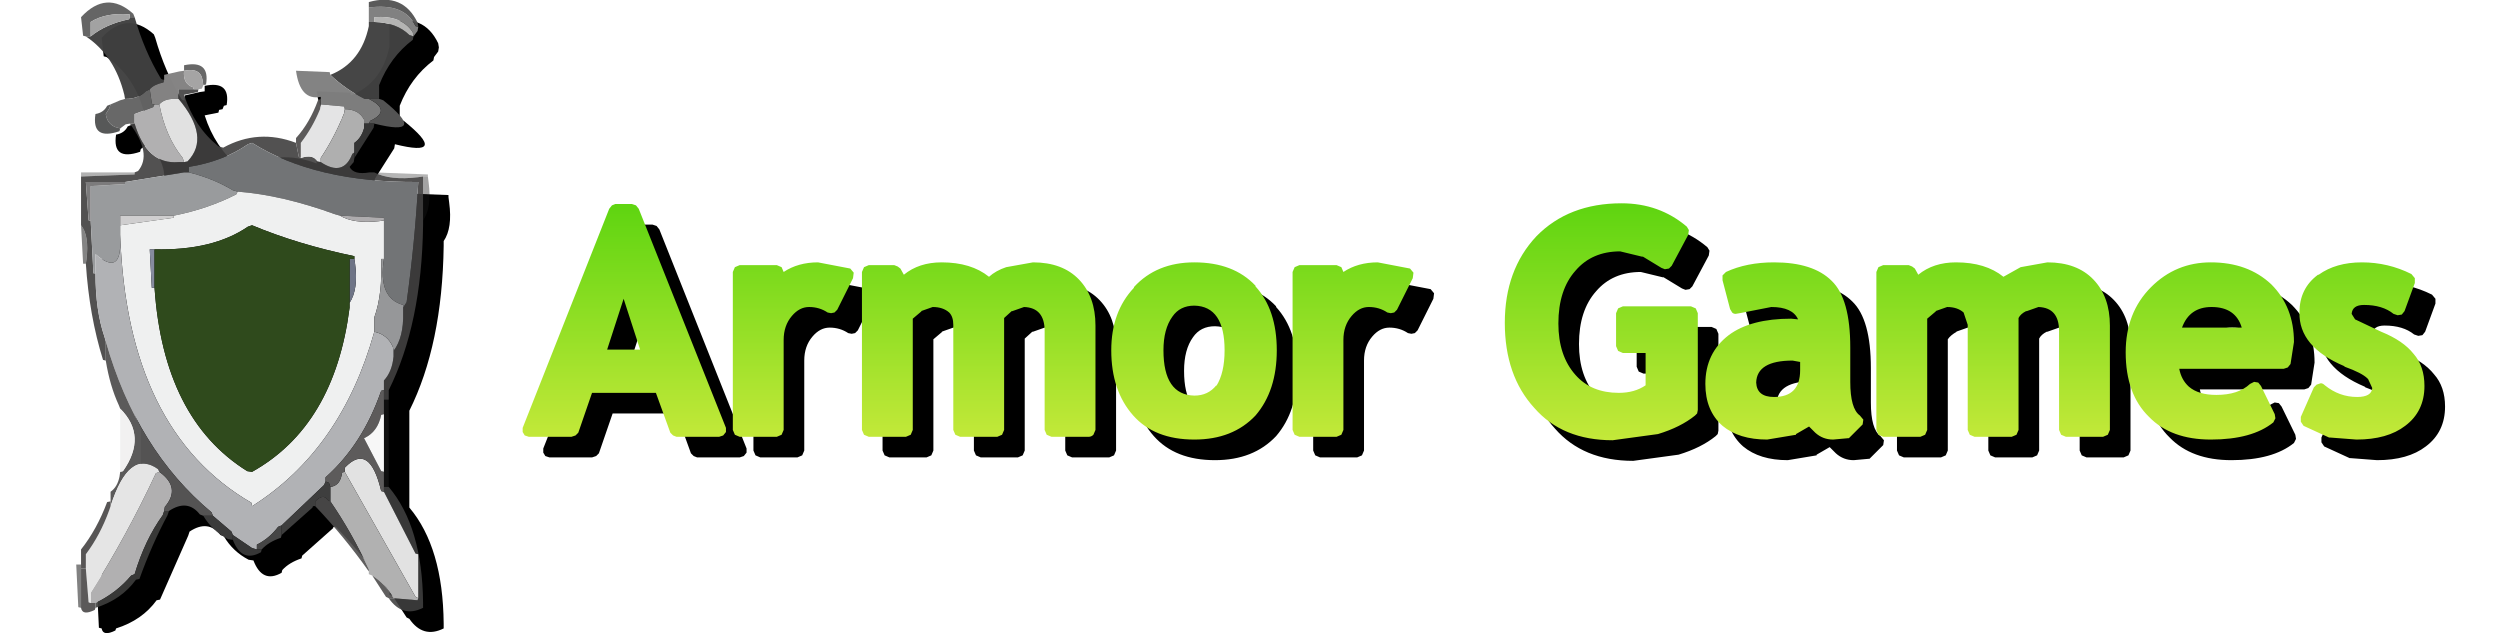 <?xml version="1.0" encoding="UTF-8" standalone="no"?>
<svg xmlns:ffdec="https://www.free-decompiler.com/flash" xmlns:xlink="http://www.w3.org/1999/xlink" ffdec:objectType="frame" height="92.2px" width="364.0px" xmlns="http://www.w3.org/2000/svg">
  <g transform="matrix(2.0, 0.0, 0.0, 2.0, 217.9, 48.0)">
    <use ffdec:characterId="293" height="46.1" transform="matrix(1.0, 0.0, 0.0, 1.0, -103.4, -24.0)" width="172.45" xlink:href="#shape0"/>
    <use ffdec:characterId="292" height="30.0" transform="matrix(6.067, 0.0, 0.0, 1.0, -108.95, -13.6)" width="30.0" xlink:href="#button0"/>
  </g>
  <defs>
    <g id="shape0" transform="matrix(1.0, 0.0, 0.0, 1.0, 103.4, 24.0)">
      <path d="M4.4 -5.3 Q6.75 -7.7 10.6 -7.7 13.35 -7.7 15.35 -6.0 L15.5 -5.75 15.45 -5.4 14.25 -3.15 14.05 -2.95 13.75 -2.9 13.5 -3.0 12.1 -3.85 12.15 -3.8 10.5 -4.2 Q8.45 -4.2 7.25 -2.8 6.0 -1.4 6.0 1.05 6.0 3.4 7.25 4.8 8.4 6.1 10.4 6.1 11.55 6.1 12.35 5.55 L12.35 3.2 10.7 3.2 10.35 3.05 10.2 2.7 10.2 0.3 10.35 -0.05 10.7 -0.2 15.65 -0.2 16.0 -0.05 16.15 0.3 16.15 7.35 16.1 7.6 15.95 7.75 Q14.9 8.6 13.25 9.1 L9.95 9.55 Q6.3 9.55 4.25 7.2 2.1 4.85 2.1 1.0 2.1 -2.85 4.4 -5.3 M18.2 -2.7 Q19.7 -3.4 21.7 -3.4 24.55 -3.4 25.9 -2.05 27.25 -0.75 27.25 2.8 L27.25 5.3 Q27.25 7.25 27.95 7.75 L28.2 8.05 28.15 8.4 27.15 9.4 27.1 9.4 26.0 9.5 Q25.25 9.5 24.7 9.0 L24.25 8.55 23.3 9.1 23.3 9.15 21.2 9.5 Q19.15 9.5 17.95 8.5 16.7 7.4 16.7 5.45 16.7 3.2 18.4 1.9 20.0 0.7 22.95 0.7 L23.45 0.75 Q23.05 -0.15 21.5 -0.15 L19.2 0.3 18.9 0.35 18.65 0.25 18.5 0.0 17.95 -2.1 17.95 -2.45 18.2 -2.7 M29.3 -3.05 L29.65 -3.2 31.5 -3.2 31.75 -3.1 31.95 -2.95 32.2 -2.5 Q33.3 -3.4 34.95 -3.4 37.1 -3.4 38.4 -2.35 38.9 -2.8 39.65 -3.05 L41.6 -3.4 Q43.75 -3.4 44.95 -2.15 46.15 -0.9 46.15 1.2 L46.15 8.8 46.0 9.15 45.65 9.3 42.95 9.3 42.6 9.15 42.45 8.8 42.45 1.6 Q42.45 -0.1 40.95 -0.15 L40.1 0.15 40.05 0.15 Q39.65 0.35 39.5 0.65 L39.5 8.8 39.35 9.15 39.0 9.3 36.3 9.3 35.95 9.15 35.8 8.8 35.8 1.15 35.5 0.25 Q35.05 -0.15 34.3 -0.15 L33.45 0.15 33.5 0.15 Q33.05 0.4 32.85 0.7 L32.85 8.8 32.7 9.15 32.35 9.3 29.65 9.3 29.3 9.15 29.15 8.8 29.15 -2.7 29.3 -3.05 M57.9 -1.8 Q59.55 -0.15 59.55 2.4 L59.3 4.0 59.1 4.25 58.8 4.35 51.2 4.35 Q51.35 5.15 51.9 5.65 52.6 6.25 53.9 6.25 55.5 6.25 56.35 5.45 L56.65 5.3 56.95 5.35 57.15 5.6 58.15 7.65 58.2 7.95 58.05 8.25 Q56.5 9.5 53.5 9.5 50.6 9.5 49.0 7.85 47.3 6.2 47.3 3.15 47.3 0.25 49.15 -1.6 50.95 -3.4 53.5 -3.4 56.2 -3.4 57.9 -1.8 M64.5 -3.4 Q66.4 -3.4 68.1 -2.55 L68.35 -2.25 68.35 -1.9 67.6 0.15 67.4 0.4 67.1 0.45 66.8 0.35 Q66.0 -0.3 64.65 -0.3 63.8 -0.3 63.75 0.35 L64.0 0.75 65.9 1.65 Q67.5 2.3 68.25 3.25 69.05 4.15 69.05 5.6 69.05 7.45 67.65 8.5 66.35 9.5 64.1 9.5 L62.15 9.35 62.1 9.35 60.25 8.5 60.05 8.2 60.05 7.85 61.0 5.7 61.2 5.5 61.5 5.4 Q61.65 5.4 61.8 5.55 62.85 6.4 64.15 6.4 65.2 6.4 65.25 5.75 L64.95 5.1 64.9 5.05 Q64.5 4.65 63.25 4.2 L63.2 4.15 Q59.9 2.75 59.95 0.25 59.95 -1.5 61.3 -2.5 L61.35 -2.5 Q62.6 -3.4 64.5 -3.4 M55.75 1.35 Q55.3 -0.15 53.55 -0.15 51.95 -0.15 51.4 1.35 L55.75 1.35 M23.6 3.85 L23.05 3.75 Q20.45 3.75 20.4 5.35 20.45 6.4 21.7 6.4 23.6 6.4 23.6 4.45 L23.6 3.85 M-101.4 -19.9 L-101.55 -21.25 Q-99.7 -23.25 -97.75 -21.5 L-97.65 -21.25 Q-96.95 -18.8 -95.75 -16.8 -95.7 -16.7 -95.5 -16.7 L-95.5 -17.05 -94.4 -17.3 -94.05 -17.35 -94.05 -17.75 Q-92.15 -18.15 -92.45 -16.35 L-92.65 -16.3 -92.75 -16.05 -93.0 -16.0 -93.05 -15.8 -94.05 -15.6 Q-93.3 -13.25 -91.55 -11.85 L-91.2 -11.75 Q-88.65 -13.15 -85.9 -12.1 L-85.9 -12.45 Q-84.9 -13.55 -84.3 -15.2 L-84.1 -15.3 -84.1 -15.45 Q-85.6 -15.15 -85.9 -17.35 L-83.45 -17.25 -83.4 -17.05 Q-81.15 -17.95 -80.6 -20.6 L-80.6 -20.9 -80.6 -21.25 -80.6 -21.95 -80.6 -22.35 Q-78.1 -23.05 -77.05 -20.85 L-77.0 -20.55 -77.05 -20.25 -77.35 -19.85 -77.4 -19.6 Q-79.05 -18.35 -79.85 -16.3 L-79.85 -15.6 -79.85 -15.3 -79.55 -15.2 Q-76.2 -12.5 -80.2 -13.5 L-80.25 -13.2 -81.65 -11.0 -81.7 -10.7 -82.0 -10.35 Q-81.7 -9.75 -80.55 -9.95 L-80.2 -9.95 -76.3 -9.8 -76.3 -9.65 -76.25 -9.25 Q-76.0 -7.4 -76.65 -6.45 L-76.65 -6.1 Q-76.75 1.1 -79.15 5.9 L-79.15 6.25 -79.15 6.6 -79.15 12.55 -79.15 12.95 Q-76.7 15.85 -76.65 21.4 L-76.65 21.75 Q-78.15 22.5 -79.15 21.05 L-79.35 20.95 -80.35 19.4 -80.6 19.3 -80.6 19.1 Q-82.4 16.55 -84.5 14.35 -84.7 14.3 -84.7 14.45 L-86.95 16.45 -87.0 16.65 Q-87.9 16.95 -88.4 17.5 L-88.45 17.7 Q-89.85 18.5 -90.5 16.8 L-90.85 16.75 Q-92.0 16.15 -92.65 15.05 L-92.9 14.95 Q-93.8 13.8 -95.15 14.7 L-95.25 15.0 -97.3 19.65 -97.55 19.7 Q-98.6 21.15 -100.5 21.75 L-100.55 21.9 Q-101.45 22.35 -101.55 21.75 L-101.75 21.7 -101.9 18.6 -101.55 18.6 -101.55 18.2 -101.55 17.5 Q-100.4 16.05 -99.65 14.05 L-99.4 14.0 -99.4 13.6 -99.4 13.3 Q-98.9 12.95 -98.75 12.2 L-98.7 11.85 -98.7 11.55 -98.7 7.25 -98.8 7.0 Q-99.45 5.6 -99.75 3.75 L-99.95 3.7 Q-100.95 0.5 -101.2 -3.3 L-101.4 -3.3 -101.55 -6.1 -101.55 -6.45 -101.55 -9.65 -101.55 -9.95 -98.0 -9.95 -97.65 -9.95 -97.4 -10.05 Q-96.35 -11.3 -98.0 -13.5 L-98.3 -13.45 -98.7 -13.15 -98.75 -12.95 Q-100.8 -12.25 -100.5 -14.2 -99.9 -14.3 -99.65 -14.8 L-99.4 -14.9 -98.7 -15.2 -98.35 -15.3 -98.4 -15.6 Q-99.1 -18.45 -101.2 -19.85 L-101.4 -19.9 M-60.95 -7.3 L-54.6 8.65 -54.6 8.95 -54.8 9.2 -55.1 9.3 -58.2 9.3 -58.45 9.2 -58.65 9.0 -59.7 6.1 -64.35 6.1 -65.35 9.0 -65.55 9.2 -65.85 9.3 -68.95 9.3 -69.25 9.2 -69.4 8.95 -69.4 8.65 -63.1 -7.3 -62.9 -7.55 -62.65 -7.65 -61.45 -7.65 -61.15 -7.55 -60.95 -7.3 M-53.95 -3.05 L-53.6 -3.2 -50.9 -3.2 -50.55 -3.05 -50.4 -2.7 Q-49.35 -3.4 -47.9 -3.4 L-45.55 -2.95 -45.3 -2.65 -45.35 -2.25 -46.5 0.05 -46.7 0.25 -46.95 0.3 -47.2 0.25 Q-47.8 -0.15 -48.55 -0.15 -49.25 -0.15 -49.8 0.5 -50.4 1.2 -50.4 2.25 L-50.4 8.8 -50.55 9.15 -50.9 9.3 -53.6 9.3 -53.95 9.15 -54.1 8.8 -54.1 -2.7 -53.95 -3.05 M-42.35 -3.2 L-42.1 -3.1 -41.9 -2.95 -41.65 -2.5 Q-40.55 -3.4 -38.9 -3.4 -36.75 -3.4 -35.45 -2.35 L-34.2 -3.05 -32.25 -3.4 Q-30.1 -3.4 -28.9 -2.15 -27.7 -0.9 -27.7 1.2 L-27.7 8.8 -27.85 9.15 -28.2 9.3 -30.9 9.3 -31.25 9.15 -31.4 8.8 -31.4 1.6 Q-31.4 -0.1 -32.9 -0.15 L-33.75 0.15 -33.8 0.15 -34.35 0.65 -34.35 8.8 -34.5 9.15 -34.85 9.3 -37.55 9.3 -37.9 9.15 -38.05 8.8 -38.05 1.15 Q-38.05 0.55 -38.35 0.25 -38.8 -0.15 -39.55 -0.15 L-40.4 0.15 -40.35 0.15 -41.0 0.7 -41.0 8.8 -41.15 9.15 -41.5 9.3 -44.2 9.3 -44.55 9.15 -44.7 8.8 -44.7 -2.7 -44.55 -3.05 -44.2 -3.2 -42.35 -3.2 M-24.9 -1.6 Q-23.25 -3.4 -20.5 -3.4 -17.65 -3.4 -16.05 -1.7 L-16.05 -1.65 Q-14.5 0.05 -14.5 3.0 -14.5 5.95 -16.05 7.75 -17.7 9.5 -20.5 9.5 -23.4 9.5 -24.95 7.75 -26.55 5.95 -26.55 3.0 -26.55 0.2 -24.9 -1.55 L-24.9 -1.6 M-12.85 -3.2 L-10.15 -3.2 -9.8 -3.05 -9.65 -2.7 Q-8.6 -3.4 -7.15 -3.4 L-4.8 -2.95 -4.55 -2.65 -4.6 -2.25 -5.75 0.05 -5.95 0.25 -6.2 0.3 -6.45 0.25 Q-7.05 -0.15 -7.8 -0.15 -8.5 -0.15 -9.05 0.5 -9.65 1.2 -9.65 2.25 L-9.65 8.8 -9.8 9.15 -10.15 9.3 -12.85 9.3 -13.2 9.15 -13.35 8.8 -13.35 -2.7 -13.2 -3.05 -12.85 -3.2 M-18.3 3.0 Q-18.3 -0.2 -20.5 -0.25 -21.55 -0.25 -22.1 0.55 -22.75 1.45 -22.75 3.0 -22.75 6.25 -20.5 6.3 -19.5 6.3 -18.9 5.55 L-18.9 5.6 Q-18.3 4.65 -18.3 3.0 M-60.85 2.95 L-62.05 -0.75 -63.25 2.95 -60.85 2.95" fill="#000000" fill-rule="evenodd" stroke="none"/>
      <path d="M-82.1 -22.4 L-82.1 -22.75 -82.1 -23.45 Q-79.5 -23.8 -78.7 -22.1 L-78.5 -22.05 -78.55 -21.75 -78.85 -21.35 -78.9 -21.65 Q-79.7 -22.9 -81.7 -22.75 L-81.7 -22.4 -82.1 -22.4" fill="#818181" fill-rule="evenodd" stroke="none"/>
      <path d="M-82.1 -23.45 L-82.1 -23.85 Q-79.6 -24.55 -78.55 -22.35 L-78.5 -22.05 -78.7 -22.1 Q-79.5 -23.8 -82.1 -23.45" fill="#525252" fill-opacity="0.953" fill-rule="evenodd" stroke="none"/>
      <path d="M-102.7 -21.35 L-102.9 -21.4 -103.05 -22.75 Q-101.2 -24.75 -99.25 -23.0 L-99.15 -22.75 -99.5 -22.75 -99.5 -22.95 Q-101.25 -23.1 -102.35 -22.4 L-102.35 -21.7 -102.35 -21.35 -102.7 -21.35" fill="#595959" fill-opacity="0.922" fill-rule="evenodd" stroke="none"/>
      <path d="M-102.7 -21.35 L-102.35 -21.35 Q-101.25 -22.25 -99.55 -22.6 L-99.5 -22.75 -99.15 -22.75 Q-98.45 -20.3 -97.25 -18.3 -97.2 -18.2 -97.0 -18.2 L-97.05 -18.0 Q-97.75 -17.85 -98.05 -17.5 L-98.35 -17.35 Q-98.85 -16.8 -99.85 -16.8 L-99.9 -17.1 Q-100.6 -19.95 -102.7 -21.35" fill="#404040" fill-opacity="0.965" fill-rule="evenodd" stroke="none"/>
      <path d="M-102.35 -21.35 L-102.35 -21.7 -102.35 -22.4 Q-101.25 -23.1 -99.5 -22.95 L-99.5 -22.75 -99.55 -22.6 Q-101.25 -22.25 -102.35 -21.35" fill="#a2a2a2" fill-rule="evenodd" stroke="none"/>
      <path d="M-99.5 -15.0 L-99.8 -14.95 -100.2 -14.65 -100.55 -14.75 Q-101.15 -15.0 -101.25 -15.7 L-101.0 -16.1 -100.9 -16.4 -100.2 -16.7 -99.85 -16.8 Q-98.85 -16.8 -98.35 -17.35 L-98.05 -17.5 -97.9 -16.5 Q-97.9 -16.4 -97.7 -16.4 L-97.8 -16.2 -99.15 -15.7 -99.15 -15.35 -99.15 -15.0 -99.5 -15.0" fill="#656565" fill-opacity="0.973" fill-rule="evenodd" stroke="none"/>
      <path d="M-97.0 -18.2 L-97.0 -18.55 -95.9 -18.8 -95.55 -18.85 Q-95.65 -17.9 -94.9 -17.65 L-94.85 -17.5 -95.2 -17.5 -95.95 -17.5 -95.95 -17.1 -95.95 -16.8 -96.3 -16.8 Q-97.0 -16.8 -97.35 -16.4 L-97.7 -16.4 Q-97.9 -16.4 -97.9 -16.5 L-98.05 -17.5 Q-97.75 -17.85 -97.05 -18.0 L-97.0 -18.2" fill="#848383" fill-opacity="0.992" fill-rule="evenodd" stroke="none"/>
      <path d="M-94.5 -17.5 L-94.55 -17.3 -95.55 -17.1 Q-94.8 -14.75 -93.05 -13.35 L-92.7 -13.25 Q-90.15 -14.65 -87.4 -13.6 L-87.2 -12.6 -87.05 -12.5 Q-86.15 -12.8 -85.85 -12.25 L-85.6 -12.2 Q-83.95 -11.1 -83.3 -12.8 L-83.15 -12.9 -83.15 -12.5 -83.2 -12.2 -83.5 -11.85 Q-83.2 -11.25 -82.05 -11.45 L-81.7 -11.45 Q-80.55 -10.85 -78.5 -11.1 L-78.15 -11.15 -78.15 -8.3 -78.15 -7.95 -78.15 -7.6 Q-78.25 -0.4 -80.65 4.4 L-80.65 4.75 -80.65 5.1 -81.0 5.1 -81.0 4.75 -81.0 4.4 -81.0 4.0 -81.0 3.7 Q-80.4 3.05 -80.3 1.95 L-80.3 1.55 Q-79.55 0.55 -79.6 -1.25 L-79.6 -1.6 -79.35 -2.0 Q-78.75 -6.3 -78.5 -10.75 -86.0 -10.7 -90.6 -13.6 L-90.9 -13.5 Q-92.7 -12.25 -95.2 -11.85 L-95.2 -11.45 -95.55 -11.45 -99.85 -10.75 -100.2 -10.75 -102.7 -10.75 -102.5 -7.95 -102.35 -7.95 -102.15 -4.1 -102.0 -4.1 Q-102.0 -1.4 -101.35 0.5 L-101.25 0.85 -101.25 1.95 -101.25 2.25 -101.45 2.2 Q-102.45 -1.0 -102.7 -4.8 L-102.65 -5.15 Q-102.45 -6.85 -103.05 -7.6 L-103.05 -7.95 -103.05 -11.15 -99.15 -11.3 -99.15 -11.45 -98.9 -11.55 Q-97.85 -12.8 -99.5 -15.0 L-99.15 -15.0 Q-98.25 -12.0 -95.95 -12.2 L-95.55 -12.2 -95.3 -12.25 Q-93.6 -14.0 -95.95 -16.8 L-95.95 -17.1 -95.95 -17.5 -95.2 -17.5 -94.85 -17.5 -94.5 -17.5" fill="#414040" fill-opacity="0.91" fill-rule="evenodd" stroke="none"/>
      <path d="M-95.55 -18.85 L-95.55 -19.25 Q-93.65 -19.65 -93.95 -17.85 L-94.15 -17.8 -94.2 -18.15 Q-94.35 -19.1 -95.55 -18.85" fill="#4e4e4e" fill-opacity="0.851" fill-rule="evenodd" stroke="none"/>
      <path d="M-97.7 -16.4 L-97.35 -16.4 Q-96.9 -14.05 -95.65 -12.5 L-95.55 -12.2 -95.95 -12.2 Q-98.25 -12.0 -99.15 -15.0 L-99.15 -15.35 -99.15 -15.7 -97.8 -16.2 -97.7 -16.4 M-97.35 10.35 Q-95.75 11.5 -96.95 12.9 L-97.0 13.2 -97.1 13.5 Q-98.4 15.3 -99.15 17.8 L-99.4 17.9 Q-100.45 19.15 -102.0 19.9 L-102.35 19.9 -102.35 19.55 -102.35 19.15 Q-99.75 15.05 -97.6 10.45 L-97.35 10.35" fill="#b1b0b1" fill-rule="evenodd" stroke="none"/>
      <path d="M-100.2 -14.65 L-100.25 -14.45 Q-102.3 -13.75 -102.0 -15.7 -101.4 -15.8 -101.15 -16.3 L-100.9 -16.4 -101.0 -16.1 -101.25 -15.7 Q-101.15 -15.0 -100.55 -14.75 L-100.2 -14.65" fill="#4e4f4f" fill-opacity="0.949" fill-rule="evenodd" stroke="none"/>
      <path d="M-97.35 -16.4 Q-97.0 -16.8 -96.3 -16.8 L-95.95 -16.8 Q-93.6 -14.0 -95.3 -12.25 L-95.55 -12.2 -95.65 -12.5 Q-96.9 -14.05 -97.35 -16.4" fill="#e1e1e1" fill-rule="evenodd" stroke="none"/>
      <path d="M-91.65 -10.05 L-92.0 -10.15 Q-93.4 -11.0 -95.2 -11.45 L-95.2 -11.85 Q-92.7 -12.25 -90.9 -13.5 L-90.6 -13.6 Q-86.0 -10.7 -78.5 -10.75 -78.75 -6.3 -79.35 -2.0 L-79.6 -1.6 -79.6 -1.8 Q-81.45 -2.3 -81.0 -5.15 L-81.0 -5.5 -81.0 -7.95 -81.0 -8.15 -84.2 -8.3 -84.55 -8.4 Q-88.4 -9.8 -91.65 -10.05" fill="#727476" fill-rule="evenodd" stroke="none"/>
      <path d="M-102.35 -7.95 L-102.35 -8.3 -102.35 -10.45 -99.85 -10.6 -99.85 -10.75 -95.55 -11.45 -95.2 -11.45 Q-93.4 -11.0 -92.0 -10.15 L-91.65 -10.05 -91.75 -9.85 Q-93.8 -8.8 -96.3 -8.3 L-96.65 -8.3 -100.2 -8.3 -100.2 -7.95 -100.2 -7.6 -100.2 -7.25 -100.2 -6.9 -100.2 -6.55 Q-100.1 -3.85 -102.0 -5.5 L-102.0 -4.4 -102.0 -4.1 -102.15 -4.1 -102.35 -7.95" fill="#999b9d" fill-rule="evenodd" stroke="none"/>
      <path d="M-100.2 -7.6 L-100.2 -7.95 -100.2 -8.3 -96.65 -8.3 -96.3 -8.3 -96.3 -8.15 -100.2 -7.6" fill="#cfcecf" fill-rule="evenodd" stroke="none"/>
      <path d="M-100.2 -6.9 L-100.2 -7.25 -100.2 -7.6 -96.3 -8.15 -96.3 -8.3 Q-93.8 -8.8 -91.75 -9.85 L-91.65 -10.05 Q-88.4 -9.8 -84.55 -8.4 L-84.2 -8.3 Q-83.2 -7.7 -81.35 -7.9 L-81.0 -7.95 -81.0 -5.5 -81.0 -5.15 -81.2 -5.15 Q-81.1 -2.55 -81.7 -0.9 L-81.7 -0.2 -81.7 0.15 Q-84.1 8.75 -90.6 12.85 L-90.65 12.6 Q-99.7 7.35 -100.2 -6.9 M-97.7 -5.85 L-98.05 -5.85 -97.9 -3.05 -97.7 -3.05 Q-97.05 6.5 -90.95 10.3 L-90.6 10.35 Q-84.6 7.0 -83.5 -1.6 L-83.5 -1.95 Q-82.85 -2.95 -83.1 -4.8 L-83.15 -5.15 -83.15 -5.35 Q-87.25 -6.2 -90.6 -7.6 L-90.9 -7.5 Q-93.45 -5.75 -97.7 -5.85" fill="#eff0f0" fill-rule="evenodd" stroke="none"/>
      <path d="M-99.85 -10.75 L-99.85 -10.6 -102.35 -10.45 -102.35 -8.3 -102.35 -7.95 -102.5 -7.95 -102.7 -10.75 -100.2 -10.75 -99.85 -10.75" fill="#7c7b7c" fill-rule="evenodd" stroke="none"/>
      <path d="M-103.05 -11.15 L-103.05 -11.45 -99.5 -11.45 -99.15 -11.45 -99.15 -11.3 -103.05 -11.15" fill="#151515" fill-opacity="0.333" fill-rule="evenodd" stroke="none"/>
      <path d="M-102.7 -4.8 L-102.9 -4.8 -103.05 -7.6 Q-102.45 -6.85 -102.65 -5.15 L-102.7 -4.8" fill="#232323" fill-opacity="0.557" fill-rule="evenodd" stroke="none"/>
      <path d="M-102.0 -4.1 L-102.0 -4.4 -102.0 -5.5 Q-100.1 -3.85 -100.2 -6.55 L-100.2 -6.9 Q-99.7 7.35 -90.65 12.6 L-90.6 12.85 Q-84.1 8.75 -81.7 0.15 -80.75 0.35 -80.35 1.25 L-80.3 1.55 -80.3 1.95 Q-80.4 3.05 -81.0 3.7 L-81.0 4.0 -81.0 4.4 -81.2 4.45 Q-82.55 8.35 -85.25 10.75 L-85.25 11.05 -85.35 11.3 -88.45 14.25 -88.7 14.35 Q-89.35 15.2 -90.25 15.65 L-90.25 16.0 -90.6 15.9 -92.0 14.95 -92.1 14.7 -93.45 13.55 -93.55 13.3 Q-99.0 8.75 -101.25 0.85 L-101.35 0.5 Q-102.0 -1.4 -102.0 -4.1" fill="#b1b2b5" fill-rule="evenodd" stroke="none"/>
      <path d="M-97.7 -5.85 L-97.7 -3.35 -97.7 -3.05 -97.9 -3.05 -98.05 -5.85 -97.7 -5.85" fill="#868b9e" fill-rule="evenodd" stroke="none"/>
      <path d="M-84.9 -18.55 Q-82.65 -19.45 -82.1 -22.1 L-82.1 -22.4 -81.7 -22.4 Q-80.05 -22.35 -79.15 -21.45 L-78.85 -21.35 -78.9 -21.1 Q-80.55 -19.85 -81.35 -17.8 L-81.35 -17.1 -81.35 -16.8 -81.7 -16.8 -82.1 -16.8 -82.4 -16.8 Q-83.8 -17.5 -84.9 -18.55" fill="#414141" fill-opacity="0.969" fill-rule="evenodd" stroke="none"/>
      <path d="M-85.6 -16.8 L-85.6 -16.95 Q-87.1 -16.65 -87.4 -18.85 L-84.95 -18.75 -84.9 -18.55 Q-83.8 -17.5 -82.4 -16.8 L-82.1 -16.8 Q-80.4 -15.95 -82.0 -15.2 L-82.1 -15.0 -82.45 -15.0 -82.45 -15.3 Q-82.85 -16.05 -83.85 -16.05 L-83.9 -16.25 -85.6 -16.4 -85.6 -16.8" fill="#808080" fill-opacity="0.976" fill-rule="evenodd" stroke="none"/>
      <path d="M-87.05 -12.5 L-87.05 -12.9 -87.05 -13.6 Q-86.2 -14.7 -85.65 -16.05 L-85.6 -16.4 -83.9 -16.25 -83.85 -16.05 -83.9 -15.75 Q-84.6 -14.0 -85.6 -12.5 L-85.6 -12.2 -85.85 -12.25 Q-86.15 -12.8 -87.05 -12.5" fill="#e4e4e5" fill-rule="evenodd" stroke="none"/>
      <path d="M-83.85 -16.05 Q-82.85 -16.05 -82.45 -15.3 L-82.45 -15.0 -82.45 -14.65 Q-82.65 -13.95 -83.15 -13.6 L-83.15 -13.25 -83.15 -12.9 -83.3 -12.8 Q-83.95 -11.1 -85.6 -12.2 L-85.6 -12.5 Q-84.6 -14.0 -83.9 -15.75 L-83.85 -16.05" fill="#afafaf" fill-rule="evenodd" stroke="none"/>
      <path d="M-87.4 -13.6 L-87.4 -13.95 Q-86.4 -15.05 -85.8 -16.7 L-85.6 -16.8 -85.6 -16.4 -85.65 -16.05 Q-86.2 -14.7 -87.05 -13.6 L-87.05 -12.9 -87.05 -12.5 -87.2 -12.6 -87.4 -13.6" fill="#545252" fill-opacity="0.953" fill-rule="evenodd" stroke="none"/>
      <path d="M-81.35 -16.8 L-81.05 -16.7 Q-77.7 -14.0 -81.7 -15.0 L-82.1 -15.0 -82.0 -15.2 Q-80.4 -15.95 -82.1 -16.8 L-81.7 -16.8 -81.35 -16.8" fill="#565656" fill-opacity="0.973" fill-rule="evenodd" stroke="none"/>
      <path d="M-81.7 -15.0 L-81.75 -14.7 -83.15 -12.5 -83.15 -12.9 -83.15 -13.25 -83.15 -13.6 Q-82.65 -13.95 -82.45 -14.65 L-82.45 -15.0 -82.1 -15.0 -81.7 -15.0" fill="#3e3e3e" fill-opacity="0.863" fill-rule="evenodd" stroke="none"/>
      <path d="M-94.15 -17.8 L-94.25 -17.55 -94.5 -17.5 -94.85 -17.5 -94.9 -17.65 Q-95.65 -17.9 -95.55 -18.85 -94.35 -19.1 -94.2 -18.15 L-94.15 -17.8" fill="#a5a4a4" fill-rule="evenodd" stroke="none"/>
      <path d="M-84.2 -8.3 L-81.0 -8.15 -81.0 -7.95 -81.35 -7.9 Q-83.2 -7.7 -84.2 -8.3" fill="#aeacae" fill-rule="evenodd" stroke="none"/>
      <path d="M-83.5 -1.95 L-83.5 -2.35 -83.5 -5.15 -83.15 -5.15 -83.1 -4.8 Q-82.85 -2.95 -83.5 -1.95" fill="#6e7486" fill-rule="evenodd" stroke="none"/>
      <path d="M-79.6 -1.6 L-79.6 -1.25 Q-79.55 0.55 -80.3 1.55 L-80.35 1.25 Q-80.75 0.35 -81.7 0.15 L-81.7 -0.2 -81.7 -0.9 Q-81.1 -2.55 -81.2 -5.15 L-81.0 -5.15 Q-81.45 -2.3 -79.6 -1.8 L-79.6 -1.6" fill="#969799" fill-rule="evenodd" stroke="none"/>
      <path d="M-81.7 -22.4 L-81.7 -22.75 Q-79.7 -22.9 -78.9 -21.65 L-78.85 -21.35 -79.15 -21.45 Q-80.05 -22.35 -81.7 -22.4" fill="#b4b4b3" fill-rule="evenodd" stroke="none"/>
      <path d="M-81.7 -11.45 L-77.8 -11.3 -77.8 -11.15 -78.15 -11.15 -78.5 -11.1 Q-80.55 -10.85 -81.7 -11.45" fill="#131313" fill-opacity="0.31" fill-rule="evenodd" stroke="none"/>
      <path d="M-77.8 -11.15 L-77.75 -10.75 Q-77.5 -8.9 -78.15 -7.95 L-78.15 -8.3 -78.15 -11.15 -77.8 -11.15" fill="#191919" fill-opacity="0.4" fill-rule="evenodd" stroke="none"/>
      <path d="M-80.65 11.45 Q-78.2 14.35 -78.15 19.9 L-78.15 20.25 Q-79.65 21.0 -80.65 19.55 L-80.3 19.55 -78.55 19.7 -78.5 19.55 -78.5 19.15 -78.5 16.35 -78.7 16.3 -81.0 11.8 -81.0 11.45 -80.65 11.45" fill="#40403f" fill-opacity="0.886" fill-rule="evenodd" stroke="none"/>
      <path d="M-81.0 11.8 L-78.7 16.3 -78.5 16.35 -78.5 19.15 -78.5 19.55 -78.7 19.45 -83.85 10.35 -83.85 10.05 Q-82.05 8.15 -81.2 11.75 L-81.0 11.8" fill="#e2e2e2" fill-rule="evenodd" stroke="none"/>
      <path d="M-81.85 17.9 L-82.1 17.8 -82.1 17.6 -82.1 17.45 Q-83.35 14.75 -84.9 12.5 L-84.9 12.1 -84.9 11.45 Q-84.15 11.35 -84.05 10.4 L-83.85 10.35 -78.7 19.45 -78.5 19.55 -78.55 19.7 -80.3 19.55 Q-80.9 18.5 -81.85 17.9" fill="#b1b1b1" fill-rule="evenodd" stroke="none"/>
      <path d="M-81.0 4.4 L-81.0 4.75 -81.0 5.1 -81.0 5.75 -81.0 6.15 -81.2 6.2 Q-81.45 7.45 -82.45 7.9 L-81.2 10.3 -81.0 10.35 -81.0 11.05 -81.0 11.45 -81.0 11.8 -81.2 11.75 Q-82.05 8.15 -83.85 10.05 L-83.85 10.35 -84.05 10.4 Q-84.15 11.35 -84.9 11.45 L-85.0 11.15 -85.25 11.05 -85.25 10.75 Q-82.55 8.35 -81.2 4.45 L-81.0 4.4" fill="#5d5b5b" fill-rule="evenodd" stroke="none"/>
      <path d="M-80.65 5.1 L-80.65 11.05 -80.65 11.45 -81.0 11.45 -81.0 11.05 -81.0 10.35 -81.0 10.05 -81.0 6.15 -81.0 5.75 -81.0 5.1 -80.65 5.1" fill="#3a3a3a" fill-opacity="0.267" fill-rule="evenodd" stroke="none"/>
      <path d="M-81.0 6.15 L-81.0 10.05 -81.0 10.35 -81.2 10.3 -82.45 7.9 Q-81.45 7.45 -81.2 6.2 L-81.0 6.15" fill="#f7f7f7" fill-rule="evenodd" stroke="none"/>
      <path d="M-94.15 13.55 L-94.4 13.45 Q-95.3 12.3 -96.65 13.2 L-97.0 13.2 -96.95 12.9 Q-95.75 11.5 -97.35 10.35 L-97.45 10.15 Q-99.55 8.65 -100.9 12.85 L-100.9 12.5 -100.9 12.1 -100.9 11.8 Q-100.4 11.45 -100.25 10.7 L-100.2 10.35 -100.0 10.3 Q-98.2 7.75 -100.2 5.75 L-100.3 5.5 Q-100.95 4.1 -101.25 2.25 L-101.25 1.95 -101.25 0.85 Q-99.0 8.75 -93.55 13.3 L-93.45 13.55 -93.8 13.55 -94.15 13.55" fill="#575656" fill-opacity="0.969" fill-rule="evenodd" stroke="none"/>
      <path d="M-92.0 15.3 L-92.35 15.25 Q-93.5 14.65 -94.15 13.55 L-93.8 13.55 -93.45 13.55 -92.1 14.7 -92.0 14.95 -92.0 15.3" fill="#424242" fill-opacity="0.898" fill-rule="evenodd" stroke="none"/>
      <path d="M-89.9 16.0 L-89.95 16.2 Q-91.35 17.0 -92.0 15.3 L-92.0 14.95 -90.6 15.9 -90.25 16.0 -89.9 16.0" fill="#3c3c3c" fill-opacity="0.914" fill-rule="evenodd" stroke="none"/>
      <path d="M-86.0 12.85 Q-86.2 12.8 -86.2 12.95 L-88.45 14.95 -88.45 14.6 -88.45 14.25 -85.35 11.3 -85.25 11.05 -85.0 11.15 -84.9 11.45 -84.9 12.1 -84.9 12.5 -85.1 12.4 Q-85.4 11.9 -86.0 12.5 L-86.0 12.85" fill="#414141" fill-opacity="0.965" fill-rule="evenodd" stroke="none"/>
      <path d="M-88.45 14.95 L-88.5 15.15 Q-89.4 15.45 -89.9 16.0 L-90.25 16.0 -90.25 15.65 Q-89.35 15.2 -88.7 14.35 L-88.45 14.25 -88.45 14.6 -88.45 14.95" fill="#484848" fill-opacity="0.957" fill-rule="evenodd" stroke="none"/>
      <path d="M-80.65 19.55 L-80.85 19.45 -81.85 17.9 Q-80.9 18.5 -80.3 19.55 L-80.65 19.55 M-82.1 17.6 Q-83.9 15.05 -86.0 12.85 L-86.0 12.5 Q-85.4 11.9 -85.1 12.4 L-84.9 12.5 Q-83.35 14.75 -82.1 17.45 L-82.1 17.6" fill="#4e4d4d" fill-opacity="0.902" fill-rule="evenodd" stroke="none"/>
      <path d="M-96.65 13.2 L-96.75 13.5 Q-97.9 15.65 -98.8 18.15 L-99.05 18.2 Q-100.1 19.65 -102.0 20.25 L-102.0 19.9 Q-100.45 19.15 -99.4 17.9 L-99.15 17.8 Q-98.4 15.3 -97.1 13.5 L-97.0 13.2 -96.65 13.2" fill="#3f3f3e" fill-opacity="0.886" fill-rule="evenodd" stroke="none"/>
      <path d="M-100.9 12.85 Q-99.55 8.65 -97.45 10.15 L-97.35 10.35 -97.6 10.45 Q-99.75 15.05 -102.35 19.15 L-102.35 19.55 -102.35 19.9 -102.5 19.85 -102.7 17.4 -102.7 17.1 -102.7 16.35 Q-101.65 14.95 -101.0 13.15 L-100.9 12.85" fill="#e5e5e5" fill-rule="evenodd" stroke="none"/>
      <path d="M-100.2 10.35 L-100.2 10.05 -100.2 5.75 Q-98.2 7.75 -100.0 10.3 L-100.2 10.35" fill="#f2f1f1" fill-rule="evenodd" stroke="none"/>
      <path d="M-103.05 17.1 L-103.05 16.7 -103.05 16.0 Q-101.9 14.55 -101.15 12.55 L-100.9 12.5 -100.9 12.85 -101.0 13.15 Q-101.65 14.95 -102.7 16.35 L-102.7 17.1 -102.7 17.4 -103.05 17.4 -103.05 17.1" fill="#4f4d4d" fill-opacity="0.953" fill-rule="evenodd" stroke="none"/>
      <path d="M-102.0 20.25 L-102.05 20.4 Q-102.95 20.85 -103.05 20.25 L-103.05 19.9 -103.05 17.4 -102.7 17.4 -102.5 19.85 -102.35 19.9 -102.0 19.9 -102.0 20.25" fill="#585656" fill-opacity="0.98" fill-rule="evenodd" stroke="none"/>
      <path d="M-103.05 20.25 L-103.25 20.2 -103.4 17.1 -103.05 17.1 -103.05 17.4 -103.05 19.9 -103.05 20.25" fill="#242424" fill-opacity="0.573" fill-rule="evenodd" stroke="none"/>
      <path d="M2.9 -6.8 Q5.25 -9.2 9.1 -9.2 11.85 -9.2 13.85 -7.5 L14.0 -7.25 13.95 -6.9 12.75 -4.65 12.55 -4.45 12.25 -4.4 12.0 -4.5 10.6 -5.35 10.65 -5.3 9.0 -5.7 Q6.95 -5.7 5.75 -4.3 4.5 -2.9 4.5 -0.45 4.5 1.9 5.75 3.3 6.9 4.6 8.9 4.6 10.05 4.6 10.85 4.05 L10.85 1.7 9.2 1.7 8.85 1.55 8.7 1.2 8.7 -1.2 8.85 -1.55 9.2 -1.7 14.15 -1.7 14.5 -1.55 14.65 -1.2 14.65 5.85 14.6 6.1 14.45 6.25 Q13.4 7.1 11.75 7.6 L8.45 8.05 Q4.8 8.05 2.75 5.7 0.6 3.35 0.6 -0.5 0.6 -4.35 2.9 -6.8 M16.45 -3.6 L16.45 -3.95 16.7 -4.2 Q18.2 -4.9 20.2 -4.9 23.05 -4.9 24.4 -3.55 25.75 -2.25 25.75 1.3 L25.75 3.8 Q25.75 5.75 26.45 6.25 L26.7 6.55 26.65 6.9 25.65 7.9 25.6 7.9 24.5 8.0 Q23.75 8.0 23.2 7.5 L22.75 7.05 21.8 7.6 21.8 7.65 19.7 8.0 Q17.65 8.0 16.45 7.0 15.2 5.9 15.2 3.95 15.2 1.7 16.9 0.4 18.5 -0.8 21.45 -0.8 L21.95 -0.75 Q21.55 -1.65 20.0 -1.65 L17.7 -1.2 17.4 -1.15 Q17.25 -1.15 17.15 -1.25 L17.0 -1.5 16.45 -3.6 M27.8 -4.55 L28.15 -4.7 30.0 -4.7 30.25 -4.6 30.45 -4.45 30.7 -4.0 Q31.8 -4.9 33.45 -4.9 35.6 -4.9 36.9 -3.85 L38.15 -4.55 40.1 -4.9 Q42.25 -4.9 43.45 -3.65 44.65 -2.4 44.65 -0.3 L44.65 7.3 44.5 7.65 44.15 7.8 41.45 7.8 41.1 7.65 40.95 7.3 40.95 0.1 Q40.95 -1.6 39.45 -1.65 L38.6 -1.35 38.55 -1.35 Q38.15 -1.15 38.0 -0.85 L38.0 7.3 37.85 7.65 37.5 7.8 34.8 7.8 34.45 7.65 34.3 7.3 34.3 -0.35 34.0 -1.25 Q33.55 -1.65 32.8 -1.65 L31.95 -1.35 32.0 -1.35 31.35 -0.8 31.35 7.3 31.2 7.65 30.85 7.8 28.15 7.8 27.8 7.65 27.65 7.3 27.65 -4.2 27.8 -4.55 M59.85 -4.0 Q61.1 -4.9 63.0 -4.9 64.9 -4.9 66.6 -4.05 L66.85 -3.75 66.85 -3.4 66.1 -1.35 65.9 -1.1 65.6 -1.05 65.3 -1.15 Q64.5 -1.8 63.15 -1.8 62.3 -1.8 62.25 -1.15 L62.5 -0.75 64.4 0.15 Q66.0 0.8 66.75 1.75 67.55 2.65 67.55 4.1 67.55 5.95 66.15 7.0 64.85 8.0 62.6 8.0 L60.65 7.85 60.6 7.85 58.75 7.0 58.55 6.7 58.55 6.35 59.5 4.2 59.7 4.0 60.0 3.9 Q60.15 3.9 60.3 4.05 61.35 4.9 62.65 4.9 63.7 4.9 63.75 4.25 L63.45 3.6 63.4 3.55 Q63.0 3.15 61.75 2.7 L61.7 2.65 Q58.4 1.25 58.45 -1.25 58.45 -3.0 59.8 -4.0 L59.85 -4.0 M52.05 -1.65 Q50.45 -1.65 49.9 -0.15 L54.25 -0.15 Q53.8 -1.65 52.05 -1.65 M56.4 -3.3 Q58.05 -1.65 58.05 0.9 L57.8 2.5 57.6 2.75 57.3 2.85 49.7 2.85 Q49.85 3.65 50.4 4.15 51.1 4.75 52.4 4.75 54.0 4.75 54.85 3.95 L55.15 3.8 55.45 3.85 55.65 4.1 56.65 6.15 56.7 6.45 56.55 6.75 Q55.0 8.0 52.0 8.0 49.1 8.0 47.5 6.35 45.8 4.7 45.8 1.65 45.8 -1.25 47.65 -3.1 49.45 -4.9 52.0 -4.9 54.7 -4.9 56.4 -3.3 M22.1 2.35 L21.55 2.25 Q18.95 2.25 18.9 3.85 18.95 4.9 20.2 4.9 22.1 4.9 22.1 2.95 L22.1 2.35 M-62.95 -9.15 L-62.65 -9.05 -62.45 -8.8 -56.1 7.15 -56.1 7.45 -56.3 7.7 -56.6 7.8 -59.7 7.8 -59.95 7.7 -60.15 7.5 -61.2 4.6 -65.85 4.6 -66.85 7.5 -67.05 7.7 -67.35 7.8 -70.45 7.8 -70.75 7.7 -70.9 7.45 -70.9 7.15 -64.6 -8.8 -64.4 -9.05 -64.15 -9.15 -62.95 -9.15 M-52.4 -4.7 L-52.05 -4.55 -51.9 -4.2 Q-50.85 -4.9 -49.4 -4.9 L-47.05 -4.45 -46.8 -4.15 -46.85 -3.75 -48.0 -1.45 -48.2 -1.25 -48.45 -1.2 -48.7 -1.25 Q-49.3 -1.65 -50.05 -1.65 -50.75 -1.65 -51.3 -1.0 -51.9 -0.3 -51.9 0.75 L-51.9 7.3 -52.05 7.65 -52.4 7.8 -55.1 7.8 -55.45 7.65 -55.6 7.3 -55.6 -4.2 -55.45 -4.55 -55.1 -4.7 -52.4 -4.7 M-46.05 -4.55 L-45.7 -4.7 -43.85 -4.7 -43.6 -4.6 -43.4 -4.45 -43.15 -4.0 Q-42.05 -4.9 -40.4 -4.9 -38.25 -4.9 -36.95 -3.85 -36.45 -4.3 -35.7 -4.55 L-33.75 -4.9 Q-31.6 -4.9 -30.4 -3.65 -29.2 -2.4 -29.2 -0.3 L-29.2 7.3 -29.35 7.65 Q-29.5 7.8 -29.7 7.8 L-32.4 7.8 -32.75 7.65 -32.9 7.3 -32.9 0.1 Q-32.9 -1.6 -34.4 -1.65 L-35.25 -1.35 -35.3 -1.35 -35.85 -0.85 -35.85 7.3 -36.0 7.65 -36.35 7.8 -39.05 7.8 -39.4 7.65 -39.55 7.3 -39.55 -0.35 Q-39.55 -0.95 -39.85 -1.25 -40.3 -1.65 -41.05 -1.65 L-41.9 -1.35 -41.85 -1.35 -42.5 -0.8 -42.5 7.3 -42.65 7.65 -43.0 7.8 -45.7 7.8 -46.05 7.65 -46.2 7.3 -46.2 -4.2 -46.05 -4.55 M-26.4 -3.1 Q-24.75 -4.9 -22.0 -4.9 -19.15 -4.9 -17.55 -3.2 L-17.55 -3.15 Q-16.0 -1.45 -16.0 1.5 -16.0 4.45 -17.55 6.25 -19.2 8.0 -22.0 8.0 -24.9 8.0 -26.45 6.25 -28.05 4.45 -28.05 1.5 -28.05 -1.3 -26.4 -3.05 L-26.4 -3.1 M-23.6 -0.95 Q-24.25 -0.05 -24.25 1.5 -24.25 4.75 -22.0 4.8 -21.0 4.8 -20.4 4.05 L-20.4 4.1 Q-19.8 3.15 -19.8 1.5 -19.8 -1.7 -22.0 -1.75 -23.05 -1.75 -23.6 -0.95 M-11.3 -4.55 L-11.15 -4.2 Q-10.1 -4.9 -8.65 -4.9 L-6.3 -4.45 -6.05 -4.15 -6.1 -3.75 -7.25 -1.45 -7.45 -1.25 -7.7 -1.2 -7.95 -1.25 Q-8.55 -1.65 -9.3 -1.65 -10.0 -1.65 -10.55 -1.0 -11.15 -0.3 -11.15 0.75 L-11.15 7.3 -11.3 7.65 -11.65 7.8 -14.35 7.8 -14.7 7.65 -14.85 7.3 -14.85 -4.2 -14.7 -4.55 -14.35 -4.7 -11.65 -4.7 -11.3 -4.55 M-62.35 1.45 L-63.55 -2.25 -64.75 1.45 -62.35 1.45" fill="url(#gradient0)" fill-rule="evenodd" stroke="none"/>
      <path d="M-97.7 -3.05 L-97.7 -3.35 -97.7 -5.85 Q-93.45 -5.75 -90.9 -7.5 L-90.6 -7.6 Q-87.25 -6.2 -83.15 -5.35 L-83.15 -5.15 -83.5 -5.15 -83.5 -2.35 -83.5 -1.95 -83.5 -1.6 Q-84.6 7.0 -90.6 10.35 L-90.95 10.3 Q-97.05 6.5 -97.7 -3.05" fill="#2f4a1c" fill-rule="evenodd" stroke="none"/>
    </g>
    <linearGradient gradientTransform="matrix(0.0, 0.013, -0.086, 0.0, -2.45, 1.8)" gradientUnits="userSpaceOnUse" id="gradient0" spreadMethod="pad" x1="-819.2" x2="819.2">
      <stop offset="0.0" stop-color="#60d511"/>
      <stop offset="1.0" stop-color="#deee44"/>
    </linearGradient>
  </defs>
</svg>
